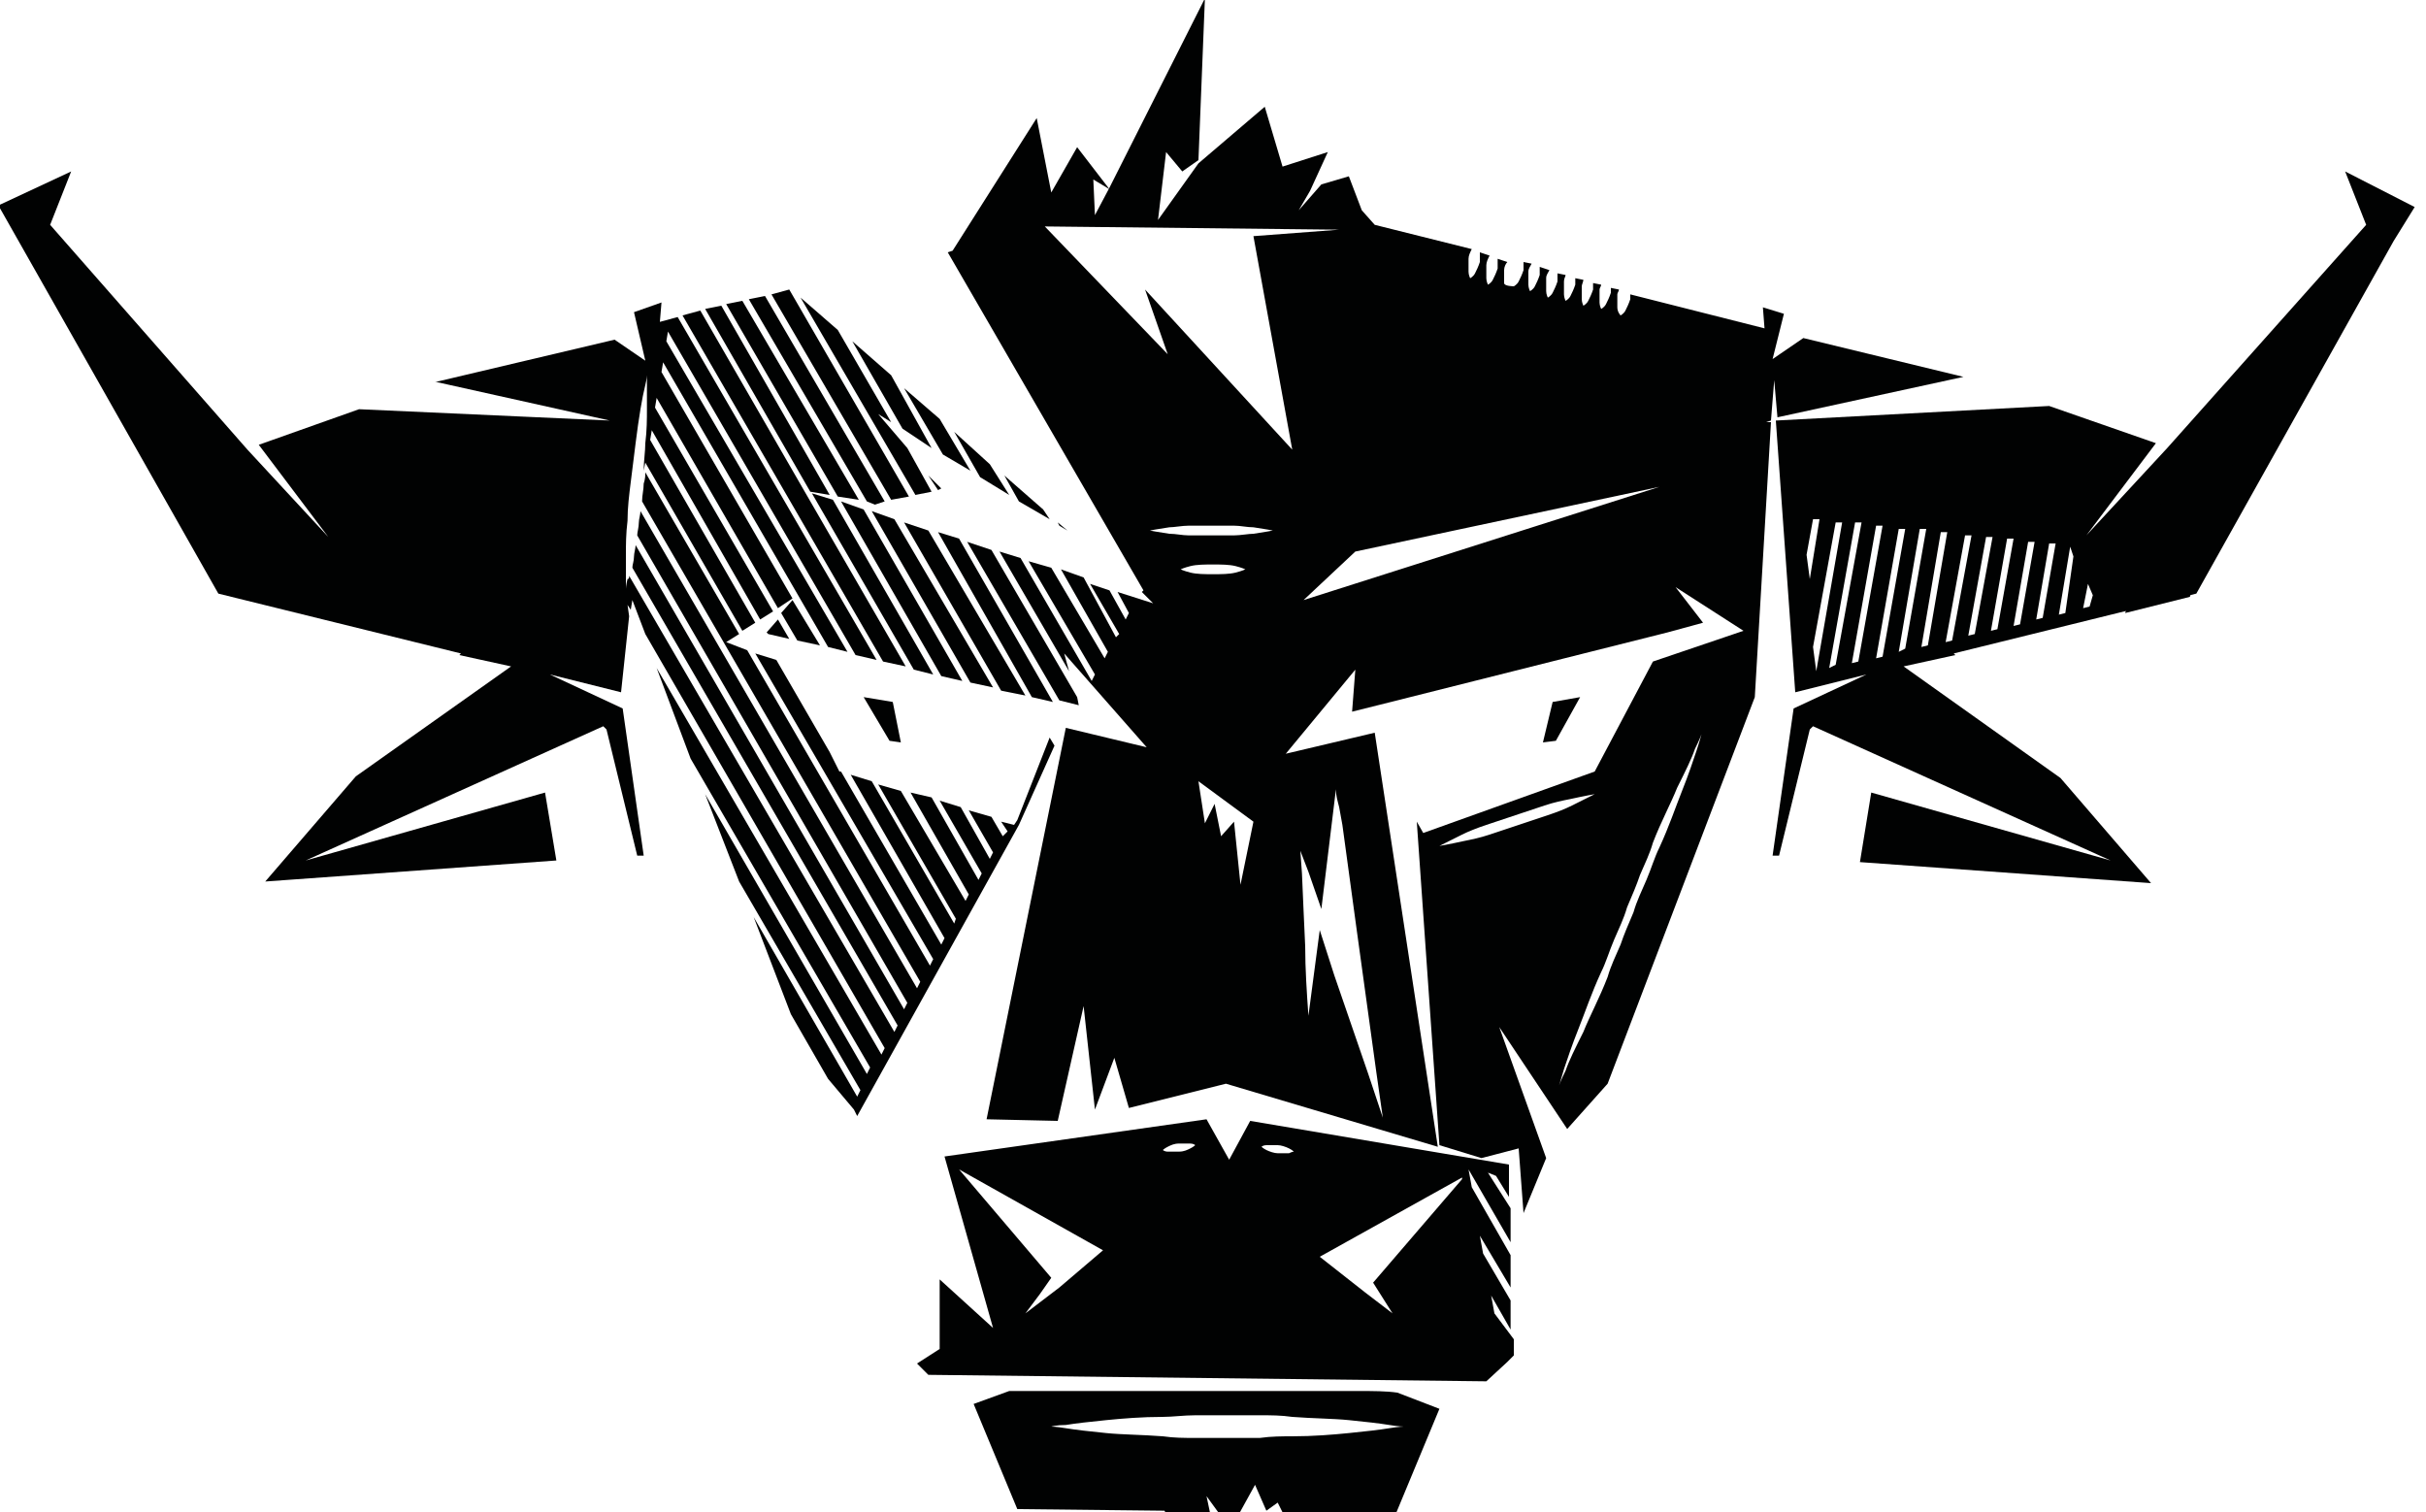 <?xml version="1.0" encoding="utf-8"?>
<!-- Generator: Adobe Illustrator 23.1.1, SVG Export Plug-In . SVG Version: 6.00 Build 0)  -->
<svg version="1.1" id="Capa_1" xmlns="http://www.w3.org/2000/svg" xmlns:xlink="http://www.w3.org/1999/xlink" x="0px" y="0px"
	 viewBox="0 0 150 93.5" style="enable-background:new 0 0 150 93.5;" xml:space="preserve">
<style type="text/css">
	.st0{fill:#010202;}
</style>
<g>
	<g>
		<polygon class="st0" points="57.6,27.7 55.1,23.2 52.7,21.1 55.8,26.5 		"/>
	</g>
	<g>
		<polygon class="st0" points="56.2,30.7 48.8,17.9 47.7,18.2 55.1,30.9 		"/>
	</g>
	<g>
		<polygon class="st0" points="66,32.8 65.4,32.3 65.5,32.5 		"/>
	</g>
	<g>
		<polygon class="st0" points="60,29.1 58.1,25.9 55.9,24 58.3,28.1 		"/>
	</g>
	<g>
		<polygon class="st0" points="59,26.7 60.6,29.5 62.4,30.6 61.2,28.7 		"/>
	</g>
	<g>
		<polygon class="st0" points="53.1,30.9 45.9,18.6 44.9,18.8 51.8,30.7 		"/>
	</g>
	<g>
		<polygon class="st0" points="57.4,29.4 58,30.3 58.2,30.2 		"/>
	</g>
	<g>
		<polygon class="st0" points="51.3,30.6 44.6,18.9 43.6,19.1 50.1,30.4 		"/>
	</g>
	<g>
		<polygon class="st0" points="54.1,31.2 54.7,31 47.3,18.3 46.3,18.5 53.6,31 		"/>
	</g>
	<g>
		<polygon class="st0" points="57.6,30.4 56.1,27.7 54.3,25.6 55.1,26.1 51.8,20.4 49.5,18.4 56.6,30.6 		"/>
	</g>
	<g>
		<polygon class="st0" points="64.9,32.1 64.5,31.5 62.1,29.4 63,31 		"/>
	</g>
	<g>
		<polygon class="st0" points="49.5,64.8 49.5,64.8 49.5,64.8 		"/>
	</g>
	<g>
		<polygon class="st0" points="65.1,43.4 59.3,33.3 58,32.9 63.8,43.1 		"/>
	</g>
	<g>
		<polygon class="st0" points="66.7,43.6 66.6,43.1 61.3,34 59.8,33.5 65.5,43.3 		"/>
	</g>
	<g>
		<path class="st0" d="M84,86c-1.4,0-2.9,0-4.4,0c-1.5,0-3,0-4.6,0c-1.5,0-3.1,0-4.6,0c-1.5,0-3,0-4.4,0c-1.2,0-2.5,0-3.6,0
			l-2.2,0.8l2.7,6.5l9.1,0.1l0.9,1.6l0.8-1.2l0.8,2.8l1-3L75,94.4l-0.4-1.9l0.8,1.1l0.6,1.2l0-0.1l1.6-2.9l0.7,1.6l0.7-0.5l0.3,0.6
			l7,0.1l2.7-6.5l-2.6-1C85.7,86,84.9,86,84,86z M85.9,88.3c-0.6,0.1-1.5,0.2-2.5,0.3c-1,0.1-2.2,0.2-3.5,0.2c-0.6,0-1.3,0-2,0.1
			c-0.7,0-1.4,0-2,0c-0.7,0-1.4,0-2,0c-0.7,0-1.3,0-2-0.1c-1.3-0.1-2.5-0.1-3.5-0.2c-1-0.1-1.9-0.2-2.5-0.3
			c-0.6-0.1-0.9-0.1-0.9-0.1s0.3-0.1,0.9-0.1c0.6-0.1,1.5-0.2,2.5-0.3c1-0.1,2.2-0.2,3.5-0.2c0.6,0,1.3-0.1,2-0.1c0.7,0,1.4,0,2,0
			c0.7,0,1.4,0,2,0c0.7,0,1.3,0,2,0.1c1.3,0.1,2.5,0.1,3.5,0.2c1,0.1,1.9,0.2,2.5,0.3c0.6,0.1,0.9,0.1,0.9,0.1S86.5,88.2,85.9,88.3z
			"/>
	</g>
	<g>
		<polygon class="st0" points="59.5,42.1 53.4,31.5 52,31 58.2,41.8 		"/>
	</g>
	<g>
		<polygon class="st0" points="50.2,30.5 56.5,41.4 57.7,41.7 51.5,30.9 		"/>
	</g>
	<g>
		<polygon class="st0" points="61.4,42.5 55.3,32.1 53.9,31.6 60,42.2 		"/>
	</g>
	<g>
		<polygon class="st0" points="63.4,43 57.4,32.8 55.9,32.3 61.9,42.7 		"/>
	</g>
	<g>
		<polygon class="st0" points="50.7,39.9 49,37.1 48.3,37.9 49.3,39.6 		"/>
	</g>
	<g>
		<polygon class="st0" points="47.4,39.1 47.5,39.2 48.8,39.5 48.1,38.3 		"/>
	</g>
	<g>
		<path class="st0" d="M65.2,46.1l-0.3-0.5l-2,5.1l-0.2,0.3l-0.8-0.2l0.4,0.6L62,51.7l-0.7-1.2l-1.4-0.4l1.5,2.6l-0.2,0.4l-1.8-3.2
			l-1.3-0.4l2.6,4.5l-0.2,0.4l-2.9-5.1L56.3,49l3.6,6.3l-0.2,0.4l-4-6.8l-1.4-0.4l4.8,8.3L59,57.1l-5.1-8.8l-1.3-0.4L58.4,58
			l-0.2,0.4L52,47.7l-0.1,0l-0.6-1.2L48,40.8l-1.3-0.4l11,18.9l-0.2,0.4L46.2,40.2l-1.3-0.5l0.8-0.5l-5.8-10c0,0.2,0,0.4-0.1,0.7
			c0,0.4-0.1,0.7-0.1,1.1l17.2,29.7l-0.2,0.4L39.6,31.6c0,0.2-0.1,0.5-0.1,0.7c0,0.3-0.1,0.6-0.1,0.8l16.7,28.9l-0.2,0.4L39.3,33.7
			c0,0.2-0.1,0.5-0.1,0.7c0,0.3-0.1,0.5-0.1,0.7l16.4,28.3l-0.2,0.4L38.9,35.6c0,0.1,0,0.2-0.1,0.2c-0.1,0.4-0.1,0.6-0.1,0.6
			s0-0.2,0-0.6c0-0.4,0-0.9,0-1.5c0-0.6,0-1.3,0.1-2.1c0-0.8,0.1-1.6,0.2-2.4c0.1-0.8,0.2-1.6,0.3-2.4c0.1-0.8,0.2-1.5,0.3-2.1
			c0.1-0.6,0.2-1.1,0.3-1.5c0.1-0.4,0.1-0.6,0.1-0.6s0,0.2,0,0.6c0,0.4,0,0.9,0,1.5c0,0.6,0,1.3-0.1,2.1c0,0.5-0.1,1.1-0.1,1.7
			l0.1-0.5l6,10.4l0.8-0.5l-6.5-11.3l0.1-0.6L47,38.3l0.8-0.5l-7.3-12.6l0.1-0.6l7.5,13l0.9-0.6L40.9,23l0.1-0.6l10.2,17.6l1.2,0.3
			L41.2,21.1l0.1-0.6l11.6,20l1.3,0.3L41.9,19.6l-1.1,0.3l0.1-1.2l-1.7,0.6l0.7,3L38,21L27,23.6l-0.1,0L37.7,26l-15.5-0.7L16,27.5
			l4.3,5.7l-5-5.4L3.1,13.9l1.3-3.3l-4.5,2.1l13.6,24l15,3.7l-0.1,0.1l3.2,0.7L22,48l-5.6,6.5l18-1.3L33.7,49l-14.8,4.2l18.4-8.3
			l0.2,0.2l1.9,7.8l0.4,0l-1.3-9.1L34,41.7l4.4,1.1l0.5-4.7l-0.1-0.7l0.2,0.3l0.1-0.6l0.8,2.1l14.8,25.6l-0.2,0.4L40.6,41.3l2.1,5.6
			l11.1,19.1l-0.2,0.4l-10-17.3l2.1,5.4l7.5,12.9l-0.2,0.4l-6.4-11.1l2.3,6l2.3,4l1.6,1.9l0.2,0.4L63,51L65.2,46.1z"/>
	</g>
	<g>
		<polygon class="st0" points="56,41.2 49.7,30.3 49.4,30.2 49.7,30.3 43.3,19.2 42.2,19.5 54.6,40.9 		"/>
	</g>
	<g>
		<path class="st0" d="M145,10.6l1.3,3.3L134,27.7l-5,5.4l4.3-5.7l-6.6-2.3L109.8,26l1.2,16.8l4.4-1.1l-4.5,2.1l-1.3,9.1l0.4,0
			l1.9-7.8l0.2-0.2l18.4,8.3L115.7,49l-0.7,4.3l18,1.3l-5.6-6.5l-9.7-6.9l3.2-0.7l-0.1-0.1l15-3.7l12.2-21.8l1.3-2.1L145,10.6z
			 M111.7,34.3l0.4-2.2l0.4,0l-0.6,3.7L111.7,34.3z M112.1,40l1.4-7.7l0.4,0l-1.6,9.2L112.1,40z M113.1,41.3l1.6-9l0.4,0l-1.6,8.8
			L113.1,41.3z M114.9,40.9l-0.4,0.1l1.5-8.5l0.4,0L114.9,40.9z M116,40.7l1.4-8l0.4,0l-1.4,7.9L116,40.7z M117.4,40.3l1.3-7.6
			l0.4,0l-1.3,7.4L117.4,40.3z M118.8,40l1.2-7.1l0.4,0l-1.2,7L118.8,40z M120.7,39.6l-0.4,0.1l1.2-6.6l0.4,0L120.7,39.6z
			 M121.7,39.3l1.1-6.1l0.4,0l-1.1,6L121.7,39.3z M123.5,38.9l-0.4,0.1l1-5.7l0.4,0L123.5,38.9z M124.9,38.6l-0.4,0.1l0.9-5.2l0.4,0
			L124.9,38.6z M126.3,38.2l-0.4,0.1l0.8-4.7l0.4,0L126.3,38.2z M127.7,37.9l-0.4,0.1l0.7-4.2l0,0l0.2,0.6L127.7,37.9z M129.2,37.5
			l-0.4,0.1l0.3-1.5l0.3,0.7L129.2,37.5z"/>
	</g>
	<g>
		<path class="st0" d="M92.4,81.2l-0.2-1.1l1.2,2.1l0-1.8l-1.7-2.9l-0.2-1.1l1.9,3.2l0-2l-2.4-4.2l-0.2-1.1l2.6,4.5l0-2.1L92,72.5
			l0.5,0.2l0.8,1.3l0-2l-16-2.7l-1.3,2.4l-1.4-2.5l-16.2,2.3l3,10.6l-3.3-3v4.3l-1.4,0.9l0.7,0.7l34.5,0.4l1.3-1.2v0l0,0l0.4-0.4
			l0-1L92.4,81.2z M65.5,79.6L65.5,79.6l-2.1,1.6l0.9-1.2L65,79l-5.7-6.7l8.9,5L65.5,79.6z M73.6,71c-0.2,0.1-0.4,0.2-0.7,0.2
			c-0.2,0-0.5,0-0.7,0c-0.2,0-0.3-0.1-0.3-0.1s0.1-0.1,0.3-0.2c0.2-0.1,0.4-0.2,0.7-0.2c0.2,0,0.5,0,0.7,0c0.2,0,0.3,0.1,0.3,0.1
			S73.8,70.9,73.6,71z M79.7,71.3c-0.2,0-0.5,0-0.7,0c-0.2,0-0.5-0.1-0.7-0.2c-0.2-0.1-0.3-0.2-0.3-0.2s0.1-0.1,0.3-0.1
			c0.2,0,0.5,0,0.7,0c0.2,0,0.5,0.1,0.7,0.2c0.2,0.1,0.3,0.2,0.3,0.2S79.9,71.2,79.7,71.3z M84.9,79.3l1.2,1.9l-1.7-1.3l0,0
			l-2.8-2.2l8.8-4.9l0,0.1L84.9,79.3L84.9,79.3z"/>
	</g>
	<g>
		<path class="st0" d="M82.7,48.8C82.7,48.9,82.7,48.9,82.7,48.8C82.7,48.9,82.7,48.9,82.7,48.8z"/>
	</g>
	<g>
		<path class="st0" d="M109.7,23.5l0.2,2.3l11.5-2.5l-9.9-2.4l-1.9,1.3l0.7-2.8L109,19l0.1,1.3l-8.3-2.1c0,0.1,0,0.2,0,0.3
			c-0.1,0.3-0.2,0.5-0.3,0.7c-0.1,0.2-0.3,0.3-0.3,0.3S100,19.3,100,19c0-0.2,0-0.5,0-0.8c0-0.1,0.1-0.2,0.1-0.3l-0.5-0.1
			c0,0.1,0,0.2,0,0.3c-0.1,0.3-0.2,0.5-0.3,0.7c-0.1,0.2-0.3,0.3-0.3,0.3s-0.1-0.2-0.1-0.4c0-0.2,0-0.5,0-0.8c0-0.1,0.1-0.2,0.1-0.3
			l-0.5-0.1c0,0.1,0,0.3,0,0.4c-0.1,0.3-0.2,0.5-0.3,0.7c-0.1,0.2-0.3,0.3-0.3,0.3s-0.1-0.2-0.1-0.4c0-0.2,0-0.5,0-0.8
			c0-0.1,0.1-0.3,0.1-0.4l-0.5-0.1c0,0.1,0,0.3,0,0.4c-0.1,0.3-0.2,0.5-0.3,0.7c-0.1,0.2-0.3,0.3-0.3,0.3s-0.1-0.2-0.1-0.4
			c0-0.2,0-0.5,0-0.8c0-0.2,0.1-0.3,0.1-0.4l-0.5-0.1c0,0.2,0,0.3,0,0.5c-0.1,0.3-0.2,0.5-0.3,0.7c-0.1,0.2-0.3,0.3-0.3,0.3
			s-0.1-0.2-0.1-0.4c0-0.2,0-0.5,0-0.8c0-0.2,0.1-0.3,0.2-0.5l-0.6-0.2c0,0.2,0,0.3,0,0.5c-0.1,0.3-0.2,0.5-0.3,0.7
			c-0.1,0.2-0.3,0.3-0.3,0.3s-0.1-0.2-0.1-0.4c0-0.2,0-0.5,0-0.8c0-0.2,0.1-0.3,0.2-0.5l-0.5-0.1c0,0.2,0,0.3,0,0.5
			c-0.1,0.3-0.2,0.5-0.3,0.7c-0.1,0.2-0.3,0.3-0.3,0.3S93,17.7,93,17.5c0-0.2,0-0.5,0-0.8c0-0.2,0.1-0.4,0.2-0.5L92.6,16
			c0,0.2,0,0.4,0,0.6c-0.1,0.3-0.2,0.5-0.3,0.7c-0.1,0.2-0.3,0.3-0.3,0.3s-0.1-0.2-0.1-0.4c0-0.2,0-0.5,0-0.8c0-0.2,0.1-0.4,0.2-0.6
			l-0.6-0.2c0,0.2,0,0.4,0,0.6c-0.1,0.3-0.2,0.5-0.3,0.7c-0.1,0.2-0.3,0.3-0.3,0.3s-0.1-0.2-0.1-0.4c0-0.2,0-0.5,0-0.8
			c0-0.2,0.1-0.4,0.2-0.6l-6-1.5l-0.8-0.9l-0.8-2.1l-1.7,0.5L80.3,13l0.7-1.2l1.1-2.4l-2.8,0.9l-1.1-3.7l-4.1,3.5l0,0l-2.5,3.5
			l0.5-4.2l1,1.2l1-0.7l0.4-10l-5.9,11.7l-0.9,1.7l-0.1-2.2l1,0.6l-2-2.6L65,11.9l-0.9-4.6l-5.2,8.2l-0.3,0.1l12.1,20.9l-0.1,0.1
			l0.7,0.7l-2.2-0.7l0.7,1.3l-0.2,0.4l-1-1.8l-1.2-0.4l1.8,3.1L69,39.4L67,35.7l-1.4-0.5l2.9,5.1l-0.2,0.4L65,35.1l-1.4-0.4l4.1,7
			l-0.2,0.4l-4.4-7.6l-1.3-0.4l4.3,7.4l-0.3-1.1l5.1,5.8L65.9,45L61,69.2l4.4,0.1l1.6-7.1l0.7,6.4l1.2-3.2l0.9,3.1l6-1.5l13.1,3.9
			L85,45.3l-5.5,1.3l4.3-5.2l-0.2,2.6l1.6-0.4l17.9-4.5l0,0l2.2-0.6l-1.7-2.2l4.2,2.7l-5.6,1.9l-3.6,6.8L88,51.5l-0.4-0.7l1.4,20
			l2.6,0.8l2.3-0.6l0.3,4l1.4-3.4l-2.9-8.1l4.2,6.3l2.5-2.8l9.1-23.9l1-17l-0.3,0l0.3-0.1L109.7,23.5z M80.9,53.9l0.8,2.3l0.9-7.4
			c0,0.4,0.1,0.7,0.2,1.1L83,51l0.3,2.2l0.3,2.2l0.3,2.2c0.4,2.9,0.8,5.8,1.2,8.7l0.4,2.8l-0.9-2.7c-0.7-2-1.4-4.1-2.1-6.1l-0.9-2.8
			l-0.7,5.3c-0.1-1.4-0.2-2.9-0.2-4.3l-0.1-2.2L80.5,54l-0.1-1.4L80.9,53.9z M73,35.2c0,0,0.2-0.1,0.6-0.2c0.4-0.1,0.9-0.1,1.4-0.1
			c0.5,0,1,0,1.4,0.1c0.4,0.1,0.6,0.2,0.6,0.2s-0.2,0.1-0.6,0.2c-0.4,0.1-0.9,0.1-1.4,0.1c-0.5,0-1,0-1.4-0.1
			C73.2,35.3,73,35.2,73,35.2z M76.7,54.7l-0.4-3.9l-0.8,0.9l-0.4-2l-0.6,1.2l-0.4-2.6l3.4,2.5L76.7,54.7z M77.5,33
			c-0.3,0-0.8,0.1-1.2,0.1c-0.2,0-0.4,0-0.7,0c-0.2,0-0.5,0-0.7,0c-0.2,0-0.5,0-0.7,0c-0.2,0-0.5,0-0.7,0c-0.4,0-0.8-0.1-1.2-0.1
			c-0.7-0.1-1.2-0.2-1.2-0.2s0.5-0.1,1.2-0.2c0.3,0,0.8-0.1,1.2-0.1c0.2,0,0.4,0,0.7,0c0.2,0,0.5,0,0.7,0c0.2,0,0.5,0,0.7,0
			c0.2,0,0.5,0,0.7,0c0.4,0,0.8,0.1,1.2,0.1c0.7,0.1,1.2,0.2,1.2,0.2S78.2,32.9,77.5,33z M70.8,17.9l1.4,4l-7.6-7.9l18.2,0.2
			l-5.3,0.4l2.4,13.2L70.8,17.9z M80.6,37.1l3.2-3l18.8-4L80.6,37.1z M94.8,50.7c-0.3,0.1-0.6,0.2-0.9,0.3c-0.3,0.1-0.6,0.2-0.9,0.3
			c-0.3,0.1-0.6,0.2-0.9,0.3c-0.6,0.2-1.1,0.3-1.6,0.4c-0.9,0.2-1.5,0.3-1.5,0.3s0.6-0.3,1.4-0.7c0.4-0.2,0.9-0.4,1.5-0.6
			c0.3-0.1,0.6-0.2,0.9-0.3c0.3-0.1,0.6-0.2,0.9-0.3c0.3-0.1,0.6-0.2,0.9-0.3c0.3-0.1,0.6-0.2,0.9-0.3c0.6-0.2,1.1-0.3,1.6-0.4
			c0.9-0.2,1.5-0.3,1.5-0.3s-0.6,0.3-1.4,0.7c-0.4,0.2-0.9,0.4-1.5,0.6C95.4,50.5,95.1,50.6,94.8,50.7z M104.9,46.4
			c-0.2,0.6-0.5,1.5-0.9,2.5c-0.4,1-0.8,2.2-1.4,3.5c-0.3,0.6-0.5,1.3-0.8,2c-0.3,0.7-0.6,1.3-0.8,2c-0.3,0.7-0.6,1.4-0.8,2
			c-0.3,0.7-0.6,1.3-0.8,2c-0.5,1.3-1.1,2.4-1.5,3.4c-0.5,1-0.9,1.8-1.1,2.4c-0.3,0.6-0.4,0.9-0.4,0.9s0.1-0.3,0.3-1
			c0.2-0.6,0.5-1.5,0.9-2.5c0.4-1,0.8-2.2,1.4-3.5c0.3-0.6,0.5-1.3,0.8-2c0.3-0.7,0.6-1.3,0.8-2c0.3-0.7,0.6-1.4,0.8-2
			c0.3-0.7,0.6-1.3,0.8-2c0.5-1.3,1.1-2.4,1.5-3.4c0.5-1,0.9-1.8,1.1-2.4c0.3-0.6,0.4-0.9,0.4-0.9S105.1,45.8,104.9,46.4z"/>
	</g>
	<g>
		<polygon class="st0" points="55,45.8 55.7,45.9 55.2,43.4 53.4,43.1 		"/>
	</g>
	<g>
		<polygon class="st0" points="96,43.4 95.4,45.9 96.2,45.8 97.7,43.1 		"/>
	</g>
</g>
<g>
	<polygon class="st0" points="131.4,37.9 135.4,36.9 138.7,26.7 136.5,25.1 134.3,27.7 134.6,28 	"/>
</g>
</svg>
